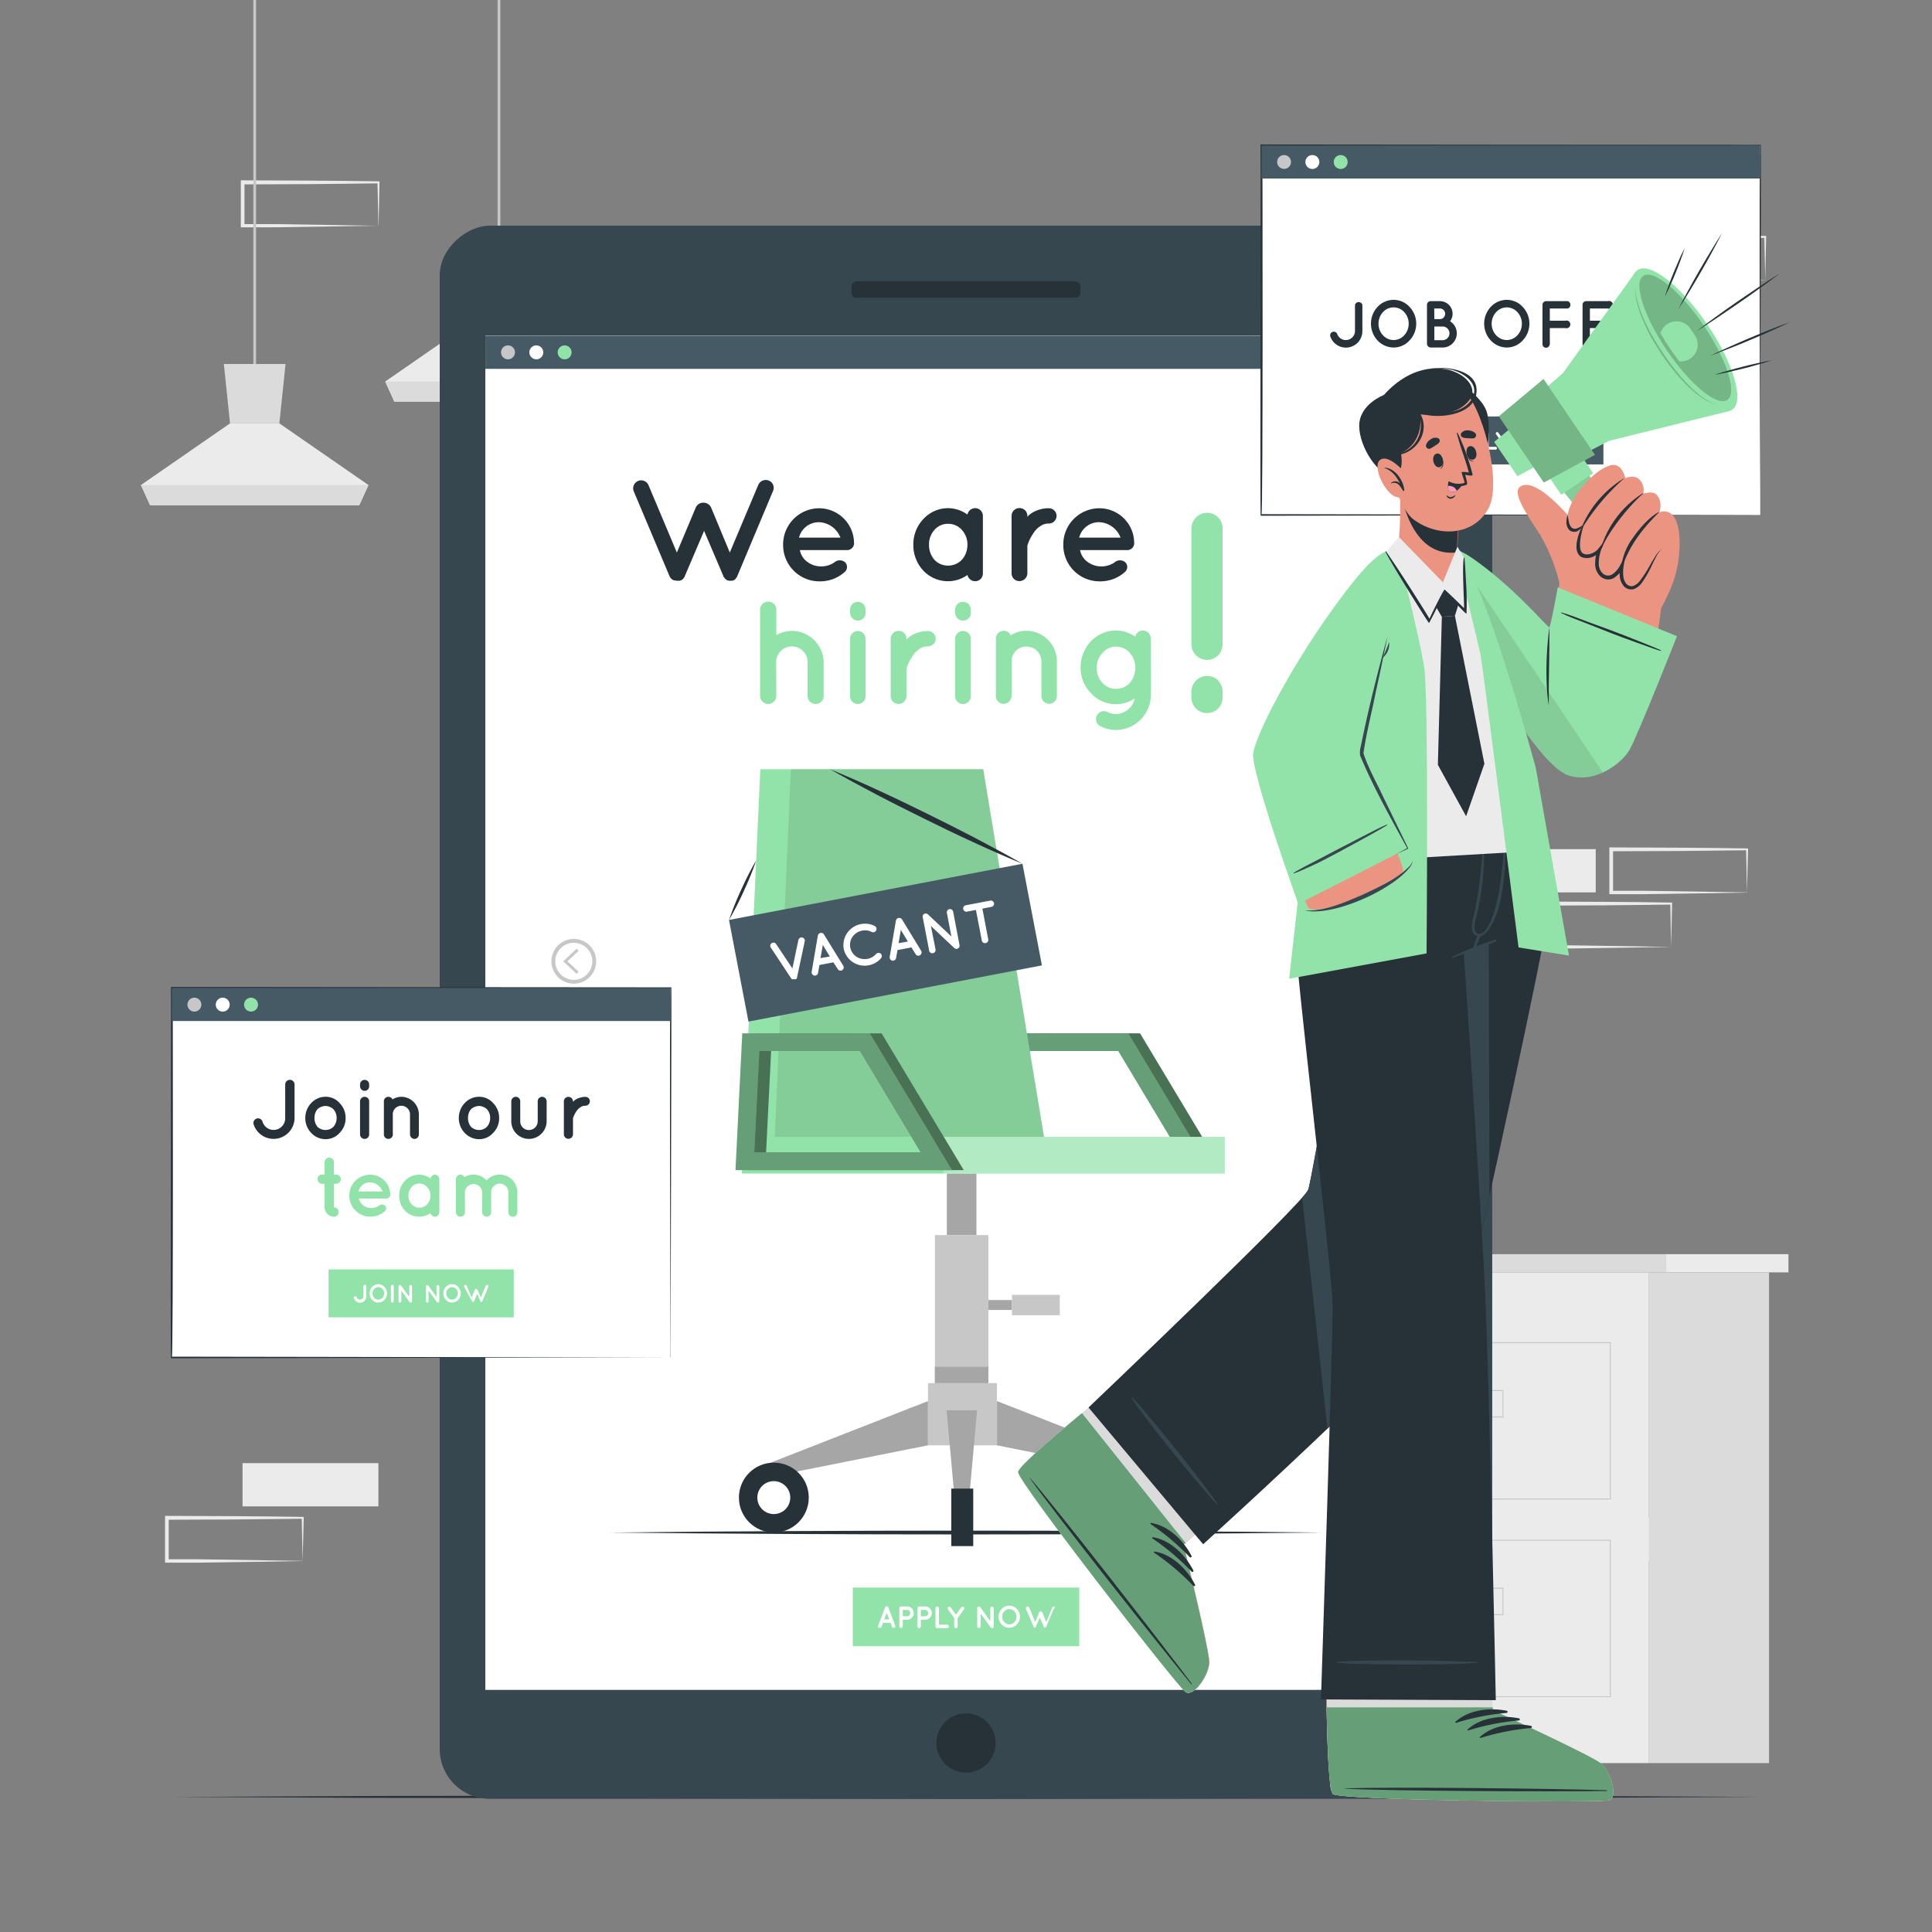 <svg xmlns="http://www.w3.org/2000/svg" viewBox="0 0 500 500"><rect x="0" y="0" width="500" height="500" fill="#808080" stroke="none"/><g id="freepik--background-complete--inject-120"><rect x="62.77" y="378.66" width="35.16" height="11.19" style="fill:#ebebeb"></rect><rect x="176.31" y="105.24" width="35.16" height="11.19" style="fill:#ebebeb"></rect><path d="M78.32,404c-5.86.1-20.63.35-26.29.41l-8.87,0h-.45V404l0-11.19v-.5h.5l17.58.07c4.37,0,13.2.13,17.58.19h.24v.24L78.32,404Zm0,0-.24-11.19.24.24c-4.39.06-13.2.15-17.58.19l-17.58.07.5-.5,0,11.19-.46-.46,8.71,0c5.57.07,20.68.32,26.45.42Z" style="fill:#ebebeb"></path><path d="M452.11,231c-5.85.1-20.62.35-26.29.41l-8.86,0h-.46V231l0-11.19v-.5H417l17.57.07c4.38,0,13.21.13,17.58.19h.25v.24L452.11,231Zm0,0-.23-11.19.23.24c-4.38.06-13.19.15-17.58.19l-17.57.07.5-.5,0,11.19-.45-.46,8.71,0c5.57.06,20.68.31,26.44.41Z" style="fill:#ebebeb"></path><path d="M432.5,245.06c-5.86.1-20.63.35-26.29.41l-8.87,0h-.45v-.46l-.05-11.19v-.5h.5l17.58.07c4.38,0,13.2.13,17.58.19h.24v.24l-.24,11.19Zm0,0-.24-11.19.24.24c-4.38.06-13.19.15-17.58.19l-17.58.07.5-.5,0,11.19-.46-.46,8.71.05c5.58.06,20.69.31,26.45.41Z" style="fill:#ebebeb"></path><rect x="377.81" y="219.76" width="35.16" height="11.19" style="fill:#ebebeb"></rect><rect x="421.68" y="392.77" width="35.16" height="11.19" style="fill:#ebebeb"></rect><rect x="402.07" y="47.22" width="35.16" height="11.19" style="fill:#ebebeb"></rect><path d="M456.84,72.52c-5.86.1-20.63.35-26.29.41l-8.87,0h-.45v-.45l-.05-11.19v-.5h.5l17.58.07c4.38,0,13.2.13,17.58.19h.24v.24l-.24,11.19Zm0,0-.24-11.19.24.23c-4.39.07-13.19.16-17.58.2l-17.58.07.5-.5,0,11.19-.46-.46,8.71,0c5.58.07,20.69.32,26.45.42Z" style="fill:#ebebeb"></path><path d="M97.93,58.41c-5.86.1-20.63.35-26.29.41l-8.87,0h-.45v-.46l0-11.19v-.5h.5l17.58.07c4.38,0,13.2.13,17.58.19h.24v.24l-.24,11.19Zm0,0-.24-11.19.24.23c-4.39.07-13.2.16-17.58.2l-17.58.07.5-.5,0,11.19L62.77,58l8.71,0c5.57.07,20.68.32,26.45.42Z" style="fill:#ebebeb"></path><path d="M300.67,429.7c-5.86.1-20.63.35-26.29.41l-8.87,0h-.45v-.46l0-11.19V418h.5l17.58.07c4.38,0,13.2.13,17.58.19h.24v.24l-.23,11.19Zm0,0-.24-11.19.24.24c-4.39.06-13.2.15-17.58.19l-17.58.07.5-.5,0,11.19-.46-.46,8.71,0c5.57.07,20.68.32,26.45.42Z" style="fill:#ebebeb"></path><rect x="334.97" y="329.29" width="91.77" height="127" style="fill:#ebebeb"></rect><rect x="330.53" y="324.58" width="100.66" height="4.71" style="fill:#dbdbdb"></rect><rect x="431.19" y="324.58" width="31.66" height="4.71" style="fill:#ebebeb"></rect><rect x="426.74" y="329.29" width="31.09" height="127" style="fill:#dbdbdb"></rect><path d="M416.87,388.08h-72V347.36h72Zm-71.78-.25h71.53V347.61H345.09Z" style="fill:#c7c7c7"></path><rect x="370.81" y="359.26" width="14.02" height="8.06" style="fill:#c7c7c7"></rect><path d="M389.09,366.84H374.83v-7.09h14.26Zm-14-.25h13.76V360H375.08Z" style="fill:#c7c7c7"></path><path d="M416.87,439.21h-72V398.49h72ZM345.09,439h71.53V398.74H345.09Z" style="fill:#c7c7c7"></path><rect x="370.81" y="410.39" width="14.02" height="8.06" style="fill:#c7c7c7"></rect><path d="M389.09,418H374.83v-7.09h14.26Zm-14-.25h13.76v-6.59H375.08Z" style="fill:#c7c7c7"></path><rect x="65.56" y="-0.6" width="0.71" height="97.75" style="fill:#c7c7c7"></rect><polygon points="95.36 125.53 92.99 130.74 38.83 130.74 36.47 125.53 59.53 109.57 72.3 109.57 95.36 125.53" style="fill:#ebebeb"></polygon><polygon points="73.9 94.2 72.3 109.57 59.53 109.57 57.93 94.2 73.9 94.2" style="fill:#dbdbdb"></polygon><polygon points="95.36 125.53 92.99 130.74 38.83 130.74 36.47 125.53 95.36 125.53" style="fill:#dbdbdb"></polygon><rect x="128.78" y="-0.6" width="0.71" height="70.96" style="fill:#c7c7c7"></rect><polygon points="158.58 98.74 156.21 103.94 102.06 103.94 99.69 98.74 122.75 82.78 135.53 82.78 158.58 98.74" style="fill:#ebebeb"></polygon><polygon points="137.13 67.4 135.53 82.78 122.75 82.78 121.15 67.4 137.13 67.4" style="fill:#dbdbdb"></polygon><polygon points="158.58 98.74 156.21 103.94 102.05 103.94 99.69 98.74 158.58 98.74" style="fill:#dbdbdb"></polygon></g><g id="freepik--Floor--inject-120"><polygon points="44.45 465.04 95.84 464.8 147.23 464.71 250 464.54 352.77 464.71 404.16 464.8 455.55 465.04 404.16 465.29 352.77 465.37 250 465.54 147.23 465.37 95.84 465.28 44.45 465.04" style="fill:#263238"></polygon></g><g id="freepik--Device--inject-120"><rect x="46.43" y="125.78" width="407.13" height="272.39" rx="12.89" transform="translate(511.97 11.97) rotate(90)" style="fill:#37474f"></rect><rect x="125.61" y="86.9" width="249.09" height="350.39" style="fill:#fff"></rect><rect x="247.88" y="45.31" width="4.23" height="59.28" rx="1.25" transform="translate(324.94 -175.05) rotate(90)" style="fill:#263238"></rect><circle cx="250" cy="451.06" r="7.67" transform="translate(-248.02 584.97) rotate(-76.05)" style="fill:#263238"></circle><rect x="125.61" y="86.9" width="249.09" height="350.39" style="fill:#fff"></rect><rect x="125.61" y="86.9" width="249.09" height="8.56" style="fill:#455a64"></rect><path d="M133.27,91.18a1.8,1.8,0,1,1-1.79-1.79A1.8,1.8,0,0,1,133.27,91.18Z" style="fill:#c7c7c7"></path><path d="M140.6,91.18a1.8,1.8,0,1,1-1.8-1.79A1.81,1.81,0,0,1,140.6,91.18Z" style="fill:#fff"></path><path d="M147.93,91.18a1.8,1.8,0,1,1-1.8-1.79A1.81,1.81,0,0,1,147.93,91.18Z" style="fill:#92E3A9"></path><polygon points="149.23 252.03 145.76 248.78 149.23 245.54 149.74 246.09 146.86 248.78 149.74 251.48 149.23 252.03" style="fill:#c7c7c7"></polygon><path d="M148.51,254.57a5.79,5.79,0,1,1,5.78-5.79A5.79,5.79,0,0,1,148.51,254.57Zm0-10.57a4.79,4.79,0,1,0,4.78,4.78A4.79,4.79,0,0,0,148.51,244Z" style="fill:#c7c7c7"></path><polygon points="350.77 252.03 350.26 251.48 353.14 248.78 350.26 246.09 350.77 245.54 354.24 248.78 350.77 252.03" style="fill:#c7c7c7"></polygon><path d="M351.49,254.57a5.79,5.79,0,1,1,5.78-5.79A5.79,5.79,0,0,1,351.49,254.57Zm0-10.57a4.79,4.79,0,1,0,4.78,4.78A4.79,4.79,0,0,0,351.49,244Z" style="fill:#c7c7c7"></path><path d="M316.29,302.82h-56l1.75-35.39h33Zm-51.15-4.59h43.05L292.46,272h-26Z" style="fill:#92E3A9"></path><path d="M316.29,302.82h-56l1.75-35.39h33Zm-51.15-4.59h43.05L292.46,272h-26Z" style="opacity:0.5"></path><path d="M313.24,302.82h-56L259,267.43h33Zm-51.16-4.59h43.06L289.4,272h-26Z" style="fill:#92E3A9"></path><path d="M313.24,302.82h-56L259,267.43h33Zm-51.16-4.59h43.06L289.4,272h-26Z" style="opacity:0.3"></path><rect x="245.05" y="303.71" width="7.66" height="15.93" transform="translate(497.75 623.34) rotate(180)" style="fill:#a6a6a6"></rect><rect x="241.95" y="319.63" width="13.85" height="38.31" transform="translate(497.75 677.58) rotate(180)" style="fill:#c7c7c7"></rect><rect x="255.8" y="336.45" width="6.09" height="2.57" transform="translate(517.69 675.47) rotate(180)" style="fill:#a6a6a6"></rect><rect x="261.89" y="335.09" width="12.38" height="5.28" transform="translate(536.16 675.47) rotate(180)" style="fill:#c7c7c7"></rect><rect x="240.17" y="357.94" width="17.85" height="16.1" transform="translate(498.18 731.99) rotate(180)" style="fill:#c7c7c7"></rect><polygon points="247.07 388.06 250.79 388.06 252.87 364.99 244.98 364.99 247.07 388.06" style="fill:#a6a6a6"></polygon><polygon points="297.73 381.97 301.04 379.43 258.02 362.6 258.02 374.05 297.73 381.97" style="fill:#a6a6a6"></polygon><polygon points="200.46 381.97 197.15 379.43 240.16 362.6 240.16 374.05 200.46 381.97" style="fill:#a6a6a6"></polygon><rect x="241.95" y="353.72" width="13.85" height="4.22" transform="translate(497.75 711.66) rotate(180)" style="fill:#a6a6a6"></rect><circle cx="297.87" cy="387.57" r="9.04" style="fill:#263238"></circle><path d="M293.62,387.57a4.26,4.26,0,1,0,4.25-4.25A4.25,4.25,0,0,0,293.62,387.57Z" style="fill:#fff"></path><circle cx="200.27" cy="387.57" r="9.04" style="fill:#263238"></circle><path d="M196,387.57a4.26,4.26,0,1,0,4.26-4.25A4.25,4.25,0,0,0,196,387.57Z" style="fill:#fff"></path><rect x="246.2" y="385.24" width="5.67" height="14.88" transform="translate(498.07 785.37) rotate(180)" style="fill:#263238"></rect><polygon points="192 303.71 316.97 303.71 316.97 294.21 270.19 294.21 254.46 199.07 196.77 199.07 192 303.71" style="fill:#92E3A9"></polygon><polygon points="270.19 294.21 200.52 294.21 204.68 199.07 254.46 199.07 270.19 294.21" style="opacity:0.1"></polygon><rect x="244.17" y="294.21" width="72.8" height="9.5" style="fill:#fff;opacity:0.3"></rect><path d="M249.41,302.82h-56l1.75-35.39h33Zm-51.15-4.59h43.05L225.57,272h-26Z" style="fill:#92E3A9"></path><path d="M249.41,302.82h-56l1.75-35.39h33Zm-51.15-4.59h43.05L225.57,272h-26Z" style="opacity:0.5"></path><path d="M246.35,302.82h-56l1.75-35.39h33Zm-51.15-4.59h43.05L222.52,272h-26Z" style="fill:#92E3A9"></path><path d="M246.35,302.82h-56l1.75-35.39h33Zm-51.15-4.59h43.05L222.52,272h-26Z" style="opacity:0.3"></path><rect x="190.49" y="230.57" width="77.33" height="26.78" transform="translate(-41.79 47.45) rotate(-10.84)" style="fill:#455a64"></rect><path d="M205.08,253.46l-.12-.05s0,0,0,0a.36.36,0,0,1-.09-.08s0,0,0,0a.32.32,0,0,0-.1-.1l-5.29-8a.8.8,0,0,1,.24-1.14.82.82,0,0,1,1.14.23l4.21,6.31,1.57-7.42a.84.84,0,0,1,1.64.34l-2,9.36a.38.38,0,0,1,0,.13s0,0,0,0-.05.07-.06.1,0,0,0,.05a.71.71,0,0,1-.07.09l0,0s-.06.08-.1.1,0,0,0,0l-.11.05h0l-.15,0a.37.37,0,0,1-.15,0h-.19l-.15-.06Z" style="fill:#fff"></path><path d="M215.67,249.05l-3.6.69-.36,2.07a.86.86,0,0,1-.67.67,1,1,0,0,1-.29,0,.86.86,0,0,1-.69-1l1.6-9.36a.85.85,0,0,1,.69-.67.82.82,0,0,1,.88.37l5,8.1a.86.86,0,0,1-.28,1.17,1,1,0,0,1-.27.09.81.81,0,0,1-.86-.37Zm-.92-1.51-1.81-3-.59,3.42Z" style="fill:#fff"></path><path d="M218.35,245.54a5.55,5.55,0,0,1,4.43-6.38,5.61,5.61,0,0,1,3.64.5.87.87,0,0,1-.78,1.55,3.72,3.72,0,0,0-2.54-.36,4,4,0,0,0-2.47,1.58,3.7,3.7,0,0,0,1,5.16,4,4,0,0,0,2.88.56,3.79,3.79,0,0,0,2.23-1.28.93.93,0,0,1,1.22-.06A.9.9,0,0,1,228,248a5.65,5.65,0,0,1-3.21,1.82A5.53,5.53,0,0,1,218.35,245.54Z" style="fill:#fff"></path><path d="M235.88,245.18l-3.61.69-.36,2.07a.84.84,0,0,1-.67.67.94.94,0,0,1-.29,0,.86.86,0,0,1-.69-1l1.6-9.36a.85.85,0,0,1,.69-.67.84.84,0,0,1,.89.37l4.95,8.11a.86.86,0,0,1-.29,1.16,1,1,0,0,1-.27.1A.81.81,0,0,1,237,247Zm-.92-1.51-1.82-3-.59,3.42Z" style="fill:#fff"></path><path d="M242.11,245.68a.84.84,0,0,1-.65,1,.82.82,0,0,1-1-.66l-1.65-8.62h0a.81.81,0,0,1,.19-.75.83.83,0,0,1,1.16,0l6.06,5.71-1.17-6.11a.82.82,0,0,1,1.62-.31l1.65,8.62a.83.83,0,0,1-.66,1,.82.82,0,0,1-.66-.18.36.36,0,0,1-.09-.08l-6-5.67Z" style="fill:#fff"></path><path d="M256.59,234.7l-2.35.45,1.51,7.92a.82.82,0,0,1-.66,1,.83.83,0,0,1-1-.66l-1.52-7.92-2.34.45a.84.84,0,0,1-.31-1.65l6.33-1.21a.83.83,0,0,1,1,.66A.85.85,0,0,1,256.59,234.7Z" style="fill:#fff"></path><path d="M264.62,223.54q-6.44-2.65-12.73-5.58c-4.21-1.93-8.38-3.94-12.54-6s-8.29-4.12-12.39-6.27-8.18-4.35-12.21-6.65q6.44,2.66,12.73,5.58c4.21,1.93,8.38,3.94,12.54,6s8.29,4.12,12.39,6.27S260.59,221.24,264.62,223.54Z" style="fill:#263238"></path><path d="M195.69,222.71c-.91,2.7-2,5.3-3.18,7.87a84,84,0,0,1-3.84,7.5,82.69,82.69,0,0,1,3.17-7.86C193,227.66,194.26,225.13,195.69,222.71Z" style="fill:#263238"></path><path d="M157.85,396.62c59-.66,125.27-.66,184.3,0-59,.65-125.27.65-184.3,0Z" style="fill:#263238"></path><path d="M200.06,127.06l-9.26,22.06a1.25,1.25,0,0,1-.19.34l0,0a.93.93,0,0,1-.19.22c0,.08,0,.08,0,.12a.86.86,0,0,0-.26.19h0a1.17,1.17,0,0,1-.34.22h0a0,0,0,0,0,0,0,1.12,1.12,0,0,0-.3.08h-.08a1.38,1.38,0,0,1-.37,0,1.27,1.27,0,0,1-.34,0h-.12a.92.92,0,0,0-.26-.08s0,0-.08,0a.87.87,0,0,1-.34-.22h0a2,2,0,0,0-.26-.19.31.31,0,0,1-.08-.12c0-.07-.11-.15-.15-.22s-.07,0-.07,0a.81.81,0,0,1-.15-.34l-5-11.73-5,11.73a2.16,2.16,0,0,1-.15.34s0,0,0,0l-.23.22c0,.08,0,.08,0,.12a.77.77,0,0,0-.23.19h-.07c-.12.07-.23.18-.3.22h0a0,0,0,0,0,0,0,.54.54,0,0,0-.3.08h-.12a1.27,1.27,0,0,1-.34,0,1.67,1.67,0,0,1-.38,0h-.11a.92.92,0,0,0-.26-.08s0,0-.08,0A1.33,1.33,0,0,1,174,150h0c-.11-.08-.15-.16-.26-.19a.31.31,0,0,1-.08-.12c-.07-.07-.11-.15-.19-.22v0c-.07-.08-.11-.23-.19-.34l-9.3-22.06a2.07,2.07,0,0,1,3.82-1.58L175.17,143l4.88-11.61a2.08,2.08,0,0,1,2-1.29,2.16,2.16,0,0,1,2,1.29L188.87,143l7.37-17.51a2.11,2.11,0,0,1,2.76-1.1A2,2,0,0,1,200.06,127.06Z" style="fill:#263238"></path><path d="M202.67,141a9.37,9.37,0,0,1,9.23-9.46,9.06,9.06,0,0,1,9.12,8.78v.19a1,1,0,0,1,0,.34,1.83,1.83,0,0,1-2,1.51H207a5,5,0,0,0,1.29,2.5,5.92,5.92,0,0,0,3.63,1.7,6.18,6.18,0,0,0,3.93-.95,2.14,2.14,0,0,1,2.84-.11,1.73,1.73,0,0,1,0,2.46,9.55,9.55,0,0,1-6.77,2.49A9.38,9.38,0,0,1,202.67,141Zm4.12-1.86H217.5a6.2,6.2,0,0,0-5.6-4A5.3,5.3,0,0,0,206.79,139.09Z" style="fill:#263238"></path><path d="M254.37,141v7.42a2,2,0,0,1-2,2,2.07,2.07,0,0,1-2-1.62,8.6,8.6,0,0,1-5,1.62,8.8,8.8,0,0,1-6.43-2.76,9.66,9.66,0,0,1-2.57-6.66,9.51,9.51,0,0,1,2.57-6.65,8.72,8.72,0,0,1,6.43-2.84,8.63,8.63,0,0,1,5,1.66,2.07,2.07,0,0,1,2-1.66,2,2,0,0,1,2,2Zm-4,0a5.54,5.54,0,0,0-1.47-3.89,4.68,4.68,0,0,0-3.52-1.55,4.57,4.57,0,0,0-3.52,1.55,5.56,5.56,0,0,0-1.43,3.89,5.69,5.69,0,0,0,1.43,3.9,4.76,4.76,0,0,0,3.52,1.48,4.87,4.87,0,0,0,3.52-1.48A5.67,5.67,0,0,0,250.36,141Z" style="fill:#263238"></path><path d="M273.44,133.49a2,2,0,0,1-2,2,3.62,3.62,0,0,0-2.27.72,5.78,5.78,0,0,0-1.74,1.81,11.55,11.55,0,0,0-1.55,3.18v7.19a2.06,2.06,0,0,1-2.08,2,2,2,0,0,1-2-2V133.49a2,2,0,0,1,2-2,2,2,0,0,1,2.08,2v.27a4.76,4.76,0,0,1,.8-.76,8.25,8.25,0,0,1,4.76-1.47A2,2,0,0,1,273.44,133.49Z" style="fill:#263238"></path><path d="M275.18,141a9.35,9.35,0,0,1,9.23-9.46,9,9,0,0,1,9.11,8.78v.19a1,1,0,0,1,0,.34,1.82,1.82,0,0,1-2,1.51h-12a5,5,0,0,0,1.28,2.5,6,6,0,0,0,3.64,1.7,6.2,6.2,0,0,0,3.93-.95,2.14,2.14,0,0,1,2.84-.11,1.73,1.73,0,0,1,0,2.46,9.58,9.58,0,0,1-6.77,2.49A9.37,9.37,0,0,1,275.18,141Zm4.12-1.86H290a6.19,6.19,0,0,0-5.59-4A5.29,5.29,0,0,0,279.3,139.09Z" style="fill:#263238"></path><path d="M200.9,180.11a2.09,2.09,0,0,1-2.12,2.08,2.15,2.15,0,0,1-2-1.55,2.26,2.26,0,0,1-.07-.53V157.79a2.1,2.1,0,0,1,4.2,0v6.58a8.65,8.65,0,0,1,4-1.1,8.28,8.28,0,0,1,8.25,8.29v8.55a2.08,2.08,0,1,1-4.16,0v-8.55a4.07,4.07,0,1,0-8.13,0Z" style="fill:#92E3A9"></path><path d="M224,158.54a2,2,0,0,1-2,2.08,2.06,2.06,0,0,1-2-2.08v-.79a2,2,0,0,1,2-2,2,2,0,0,1,2,2Zm0,6.85v14.75a2,2,0,0,1-2,2.05,2,2,0,0,1-2-2.05V165.39a2,2,0,0,1,2-2.08A2,2,0,0,1,224,165.39Z" style="fill:#92E3A9"></path><path d="M242.16,165.28a2,2,0,0,1-2,2,3.62,3.62,0,0,0-2.27.72,5.61,5.61,0,0,0-1.74,1.82,11.64,11.64,0,0,0-1.56,3.17v7.19a2.06,2.06,0,0,1-2.08,2,2,2,0,0,1-2-2v-14.9a2,2,0,0,1,2-2,2,2,0,0,1,2.08,2v.26a5.12,5.12,0,0,1,.8-.75,8.22,8.22,0,0,1,4.77-1.48A2,2,0,0,1,242.16,165.28Z" style="fill:#92E3A9"></path><path d="M251.24,158.54a2,2,0,0,1-2.05,2.08,2.06,2.06,0,0,1-2-2.08v-.79a2,2,0,0,1,2-2,2,2,0,0,1,2.05,2Zm0,6.85v14.75a2,2,0,0,1-2.05,2.05,2,2,0,0,1-2-2.05V165.39a2,2,0,0,1,2-2.08A2,2,0,0,1,251.24,165.39Z" style="fill:#92E3A9"></path><path d="M273.52,171.14v9a2,2,0,0,1-2,2,2,2,0,0,1-2-2v-9a3.88,3.88,0,0,0-3.93-3.82,3.77,3.77,0,0,0-3.78,3.82v9a.72.72,0,0,1-.08.38,2.07,2.07,0,0,1-2,1.63,2,2,0,0,1-2-2v-14.9a2,2,0,0,1,2-2,2,2,0,0,1,1.85,1.18,7.52,7.52,0,0,1,4-1.18A7.93,7.93,0,0,1,273.52,171.14Z" style="fill:#92E3A9"></path><path d="M297.84,172.84v7a9.11,9.11,0,0,1-9.08,9.08,8.71,8.71,0,0,1-4-1,2,2,0,0,1-.91-2.72,2.05,2.05,0,0,1,2.72-.95,4.54,4.54,0,0,0,2.16.53,5.06,5.06,0,0,0,4.95-4.05,8.7,8.7,0,0,1-11.38-1.36,9.44,9.44,0,0,1-2.65-6.65,9.92,9.92,0,0,1,2.65-6.74,8.94,8.94,0,0,1,6.43-2.8,8.66,8.66,0,0,1,5.07,1.59,2,2,0,0,1,2-1.59,2,2,0,0,1,2,2v7.56Zm-4,0a5.86,5.86,0,0,0-1.44-3.86,4.72,4.72,0,0,0-3.59-1.63,4.52,4.52,0,0,0-3.48,1.63,5.53,5.53,0,0,0-1.52,3.86,5.45,5.45,0,0,0,1.52,3.89,4.58,4.58,0,0,0,3.48,1.55,4.78,4.78,0,0,0,3.59-1.55A5.76,5.76,0,0,0,293.79,172.81Z" style="fill:#92E3A9"></path><path d="M308.33,166.7V136.79a4.11,4.11,0,0,1,4.07-4.08,4,4,0,0,1,4,4.08V166.7a4,4,0,0,1-4,4.08A4.06,4.06,0,0,1,308.33,166.7Zm4.07,17.85a4.06,4.06,0,0,1-4.07-4.07V179a4.11,4.11,0,0,1,4.07-4.08,4,4,0,0,1,4,4.08v1.48A4,4,0,0,1,312.4,184.55Z" style="fill:#92E3A9"></path><rect x="220.7" y="410.86" width="58.6" height="15.18" style="fill:#92E3A9"></rect><path d="M253.79,420.9a.46.46,0,0,1-.44.45.45.45,0,0,1-.44-.45v-4.68h0a.43.43,0,0,1,.17-.37.44.44,0,0,1,.62.1l2.6,3.6v-3.32a.44.44,0,0,1,.44-.44.45.45,0,0,1,.44.44v4.68a.43.43,0,0,1-.77.29l-.05-.05-2.57-3.58Z" style="fill:#fff"></path><path d="M263.16,416.4a3,3,0,0,1,.81,2,2.93,2.93,0,0,1-.81,2,2.64,2.64,0,0,1-1.93.87,2.7,2.7,0,0,1-2-.87,2.92,2.92,0,0,1-.8-2,3,3,0,0,1,.8-2,2.69,2.69,0,0,1,2-.86A2.63,2.63,0,0,1,263.16,416.4Zm-.11,2a2.11,2.11,0,0,0-.54-1.41,1.77,1.77,0,0,0-1.28-.57,1.75,1.75,0,0,0-1.3.57,2.07,2.07,0,0,0-.55,1.41,2,2,0,0,0,.55,1.41,1.76,1.76,0,0,0,1.3.58,1.78,1.78,0,0,0,1.28-.58A2.07,2.07,0,0,0,263.05,418.44Z" style="fill:#fff"></path><path d="M272.71,416.37l-2,4.7s0,.06,0,.07h0a.07.07,0,0,1,0,.05s0,0,0,0a.09.09,0,0,0-.05,0h0s0,0-.07,0h0l-.06,0h-.2l-.05,0h0a.12.12,0,0,1-.07,0h0s0,0-.06,0v0a.09.09,0,0,1,0-.05h0s0,0,0-.07l-1.06-2.5-1.05,2.5a.21.21,0,0,1,0,.07h0l0,.05s0,0,0,0,0,0,0,0h0s0,0-.06,0h0l-.06,0h-.2l-.06,0h0s-.06,0-.08,0h0s0,0-.05,0l0,0,0-.05h0s0,0,0-.07l-2-4.7a.44.44,0,0,1,.24-.57.43.43,0,0,1,.57.23l1.58,3.74,1-2.48a.43.43,0,0,1,.42-.27.45.45,0,0,1,.42.27l1,2.48,1.57-3.74a.45.45,0,0,1,.59-.23A.44.44,0,0,1,272.71,416.37Z" style="fill:#fff"></path><path d="M230.45,420h-1.94l-.39,1a.47.47,0,0,1-.42.28l-.15,0a.46.46,0,0,1-.27-.58l1.77-4.72a.44.44,0,0,1,.43-.28.43.43,0,0,1,.42.28l1.77,4.72a.46.46,0,0,1-.26.58l-.15,0a.43.43,0,0,1-.41-.28Zm-.32-.88-.65-1.73-.65,1.73Z" style="fill:#fff"></path><path d="M234.64,419.18h-1v1.74a.45.45,0,0,1-.89,0v-4.73a.44.44,0,0,1,.44-.44h1.43a1.72,1.72,0,1,1,0,3.43Zm-1-.89h1a.83.83,0,1,0,0-1.65h-1Z" style="fill:#fff"></path><path d="M239.31,419.18h-1v1.74a.44.44,0,0,1-.44.44.45.45,0,0,1-.45-.44v-4.73a.45.45,0,0,1,.45-.44h1.43a1.72,1.72,0,1,1,0,3.43Zm-1-.89h1a.83.83,0,1,0,0-1.65h-1Z" style="fill:#fff"></path><path d="M242.1,420.92v-4.73a.44.44,0,0,1,.44-.44.45.45,0,0,1,.45.44v4.28h2.17a.45.45,0,0,1,0,.89h-2.62A.44.44,0,0,1,242.1,420.92Z" style="fill:#fff"></path><path d="M249.47,416.5l-1.64,2.26v2.16a.43.43,0,0,1-.44.44.44.44,0,0,1-.44-.44v-2.16l-1.63-2.26a.41.41,0,0,1,.09-.6.42.42,0,0,1,.61.09l1.37,1.88,1.37-1.88a.43.43,0,0,1,.61-.09A.43.43,0,0,1,249.47,416.5Z" style="fill:#fff"></path></g><g id="freepik--window-2--inject-120"><rect x="326.46" y="37.64" width="129.09" height="95.63" style="fill:#fff"></rect><path d="M455.55,133.27l-129.29.2c-.17,0,.07-95.74-.05-95.83v-.25h.25c.09,0,129.14.13,129.24.1s-.24,95.66-.15,95.78Zm0,0c0,.06-.35-96.29,0-95.48l-129.09.1.25-.25c0-.07.2,96.51-.25,95.43l129.09.2Z" style="fill:#263238"></path><rect x="326.46" y="37.64" width="129.09" height="8.56" style="fill:#455a64"></rect><path d="M334.11,41.92a1.79,1.79,0,1,1-1.79-1.79A1.79,1.79,0,0,1,334.11,41.92Z" style="fill:#c7c7c7"></path><path d="M341.44,41.92a1.8,1.8,0,1,1-1.79-1.79A1.79,1.79,0,0,1,341.44,41.92Z" style="fill:#fff"></path><path d="M348.77,41.92A1.8,1.8,0,1,1,347,40.13,1.79,1.79,0,0,1,348.77,41.92Z" style="fill:#92E3A9"></path><path d="M346.06,86.41a2.37,2.37,0,0,0,4.61-.72V78.88a1,1,0,0,1,1.91,0v6.81a4.26,4.26,0,0,1-8.32,1.3.95.95,0,0,1,1.8-.58Z" style="fill:#263238"></path><path d="M364.79,79.43a6.3,6.3,0,0,1,0,8.67,5.59,5.59,0,0,1-4.09,1.84,5.75,5.75,0,0,1-4.2-1.84,6.38,6.38,0,0,1,0-8.67,5.71,5.71,0,0,1,4.2-1.83A5.55,5.55,0,0,1,364.79,79.43Zm-.22,4.34a4.43,4.43,0,0,0-1.16-3,3.7,3.7,0,0,0-5.49,0,4.34,4.34,0,0,0-1.16,3,4.29,4.29,0,0,0,1.16,3,3.68,3.68,0,0,0,5.49,0A4.38,4.38,0,0,0,364.57,83.77Z" style="fill:#263238"></path><path d="M369.3,89V78.88a.94.94,0,0,1,.95-.94h2.43a3.26,3.26,0,0,1,2.6,5.21,3.67,3.67,0,0,1-1.93,6.79h-3s0,0,0,0,0,0-.05,0A1,1,0,0,1,369.3,89Zm1.91-6.41h1.47A1.37,1.37,0,0,0,374,81.2a1.35,1.35,0,0,0-1.35-1.36h-1.47Zm0,5.45h2.14a1.77,1.77,0,0,0,0-3.54h-2.14Z" style="fill:#263238"></path><path d="M394.08,79.43a6.3,6.3,0,0,1,0,8.67A5.59,5.59,0,0,1,390,89.94a5.75,5.75,0,0,1-4.2-1.84,6.38,6.38,0,0,1,0-8.67A5.71,5.71,0,0,1,390,77.6,5.55,5.55,0,0,1,394.08,79.43Zm-.22,4.34a4.39,4.39,0,0,0-1.17-3,3.7,3.7,0,0,0-2.7-1.22,3.74,3.74,0,0,0-2.78,1.22,4.35,4.35,0,0,0-1.17,3,4.3,4.3,0,0,0,1.17,3A3.75,3.75,0,0,0,390,88a3.71,3.71,0,0,0,2.7-1.23A4.34,4.34,0,0,0,393.86,83.77Z" style="fill:#263238"></path><path d="M399.19,89V78.88a.94.94,0,0,1,.94-.94h5.61a1,1,0,0,1,0,1.9h-4.65V83h4a1,1,0,1,1,0,1.9h-4V89a1,1,0,0,1-1,1A.94.94,0,0,1,399.19,89Z" style="fill:#263238"></path><path d="M409.56,89V78.88a.94.94,0,0,1,.94-.94h5.6a1,1,0,1,1,0,1.9h-4.64V83h4a1,1,0,1,1,0,1.9h-4V89a1,1,0,0,1-1,1A.94.94,0,0,1,409.56,89Z" style="fill:#263238"></path><path d="M419.93,89V78.88a.93.93,0,0,1,.94-.94h5.6a1,1,0,0,1,.95.94,1,1,0,0,1-.95,1h-4.64V83h4a1,1,0,0,1,0,1.9h-4V88h4.64a1,1,0,0,1,0,1.91h-5.55s0,0,0,0l0,0A.94.94,0,0,1,419.93,89Z" style="fill:#263238"></path><path d="M438.37,88.51a1,1,0,0,1-.6,1.2,1.44,1.44,0,0,1-.38.05h0a1.27,1.27,0,0,1-.67-.18,1.65,1.65,0,0,1-.54-.6,4.64,4.64,0,0,1-.36-2.06,1.48,1.48,0,0,0-.21-.74,1.5,1.5,0,0,0-.51-.49,3.57,3.57,0,0,0-1-.42h-2V89a1,1,0,0,1-1,1,.94.94,0,0,1-.94-1V78.88a.93.93,0,0,1,.94-.94h3.07a3.67,3.67,0,0,1,3.67,3.68,3.62,3.62,0,0,1-1.34,2.82,2.41,2.41,0,0,1,.6.63,3.2,3.2,0,0,1,.57,1.85,3.86,3.86,0,0,0,.07,1A1,1,0,0,1,438.37,88.51ZM436,81.62a1.77,1.77,0,0,0-1.77-1.78h-2.11v3.53h2.11A1.76,1.76,0,0,0,436,81.62Z" style="fill:#263238"></path><rect x="367.04" y="107.78" width="47.92" height="12.41" style="fill:#455a64"></rect><path d="M394.1,116a.36.36,0,0,1-.36.36.36.36,0,0,1-.36-.36v-3.83h0a.36.36,0,0,1,.14-.3.38.38,0,0,1,.51.08l2.12,2.95v-2.72a.36.36,0,1,1,.72,0V116a.36.36,0,0,1-.36.36.37.37,0,0,1-.27-.13s0,0,0,0l-2.11-2.92Z" style="fill:#fff"></path><path d="M401.76,112.31a2.42,2.42,0,0,1,0,3.34,2.15,2.15,0,0,1-1.57.7,2.21,2.21,0,0,1-1.62-.7,2.47,2.47,0,0,1,0-3.34,2.21,2.21,0,0,1,1.62-.7A2.15,2.15,0,0,1,401.76,112.31Zm-.08,1.67a1.7,1.7,0,0,0-.45-1.15,1.42,1.42,0,0,0-1-.47,1.44,1.44,0,0,0-1.07.47,1.69,1.69,0,0,0,0,2.3,1.42,1.42,0,0,0,2.11,0A1.7,1.7,0,0,0,401.68,114Z" style="fill:#fff"></path><path d="M409.57,112.29,408,116.13s0,.05,0,.06h0l0,0v0a.1.1,0,0,0-.05,0h0s0,0-.06,0h0l-.05,0h-.16l-.05,0h0a.15.15,0,0,1-.06,0h0l-.05,0s0,0,0,0l0,0a0,0,0,0,1,0,0s0,0,0-.06l-.86-2-.87,2s0,.05,0,.06a0,0,0,0,0,0,0l0,0s0,0,0,0l0,0h0l-.05,0h0l-.05,0h-.16l0,0h0l-.06,0h0s0,0,0,0l0,0,0,0h0l0-.06-1.62-3.84a.35.35,0,0,1,.19-.47.36.36,0,0,1,.47.19l1.29,3,.85-2a.37.37,0,0,1,.35-.23.38.38,0,0,1,.34.23l.85,2,1.28-3a.38.38,0,0,1,.49-.19A.36.36,0,0,1,409.57,112.29Z" style="fill:#fff"></path><path d="M375,115.28h-1.59l-.32.85a.36.36,0,0,1-.34.23.27.27,0,0,1-.13,0,.36.36,0,0,1-.21-.47l1.44-3.86a.39.39,0,0,1,.35-.23.38.38,0,0,1,.35.23l1.45,3.86a.38.38,0,0,1-.22.47.23.23,0,0,1-.12,0,.35.35,0,0,1-.34-.23Zm-.27-.72-.53-1.41-.53,1.41Z" style="fill:#fff"></path><path d="M378.44,114.58h-.8V116a.37.37,0,0,1-.37.36.36.36,0,0,1-.36-.36v-3.86a.36.36,0,0,1,.36-.36h1.17a1.4,1.4,0,1,1,0,2.8Zm-.8-.72h.8a.68.68,0,1,0,0-1.35h-.8Z" style="fill:#fff"></path><path d="M382.26,114.58h-.81V116a.36.36,0,1,1-.72,0v-3.86a.36.36,0,0,1,.36-.36h1.17a1.4,1.4,0,1,1,0,2.8Zm-.81-.72h.81a.68.68,0,1,0,0-1.35h-.81Z" style="fill:#fff"></path><path d="M384.54,116v-3.86a.37.37,0,0,1,.73,0v3.5h1.78a.36.36,0,0,1,0,.72h-2.14A.36.36,0,0,1,384.54,116Z" style="fill:#fff"></path><path d="M390.57,112.39l-1.34,1.84V116a.35.35,0,0,1-.36.36.36.36,0,0,1-.36-.36v-1.77l-1.33-1.84a.33.33,0,0,1,.07-.49.35.35,0,0,1,.5.07l1.12,1.54L390,112a.36.36,0,0,1,.58.42Z" style="fill:#fff"></path></g><g id="freepik--window-1--inject-120"><rect x="44.45" y="255.68" width="129.09" height="95.63" style="fill:#fff"></rect><path d="M173.54,351.31l-129.29.2c-.16,0,.07-95.75,0-95.83v-.25h.25c.1-.05,129.15.13,129.24.09s-.24,95.67-.15,95.79Zm0,0c0,.05-.34-96.29,0-95.48l-129.09.1.25-.25c0-.08.2,96.51-.24,95.42l129.08.21Z" style="fill:#263238"></path><rect x="44.45" y="255.68" width="129.09" height="8.56" style="fill:#455a64"></rect><path d="M52.11,260a1.8,1.8,0,1,1-1.8-1.8A1.79,1.79,0,0,1,52.11,260Z" style="fill:#c7c7c7"></path><path d="M59.44,260a1.8,1.8,0,1,1-1.8-1.8A1.8,1.8,0,0,1,59.44,260Z" style="fill:#fff"></path><path d="M66.77,260a1.8,1.8,0,1,1-1.8-1.8A1.8,1.8,0,0,1,66.77,260Z" style="fill:#92E3A9"></path><path d="M67.93,290.26a3,3,0,0,0,5.88-.92v-8.67a1.21,1.21,0,0,1,2.42,0v8.67A5.43,5.43,0,0,1,65.64,291a1.2,1.2,0,0,1,2.29-.74Z" style="fill:#263238"></path><path d="M80.51,293.16a5.47,5.47,0,0,1-1.5-3.84,5.64,5.64,0,0,1,1.5-3.82,5.1,5.1,0,0,1,3.76-1.66,4.83,4.83,0,0,1,3.65,1.66,5.43,5.43,0,0,1,1.52,3.82,5.28,5.28,0,0,1-1.52,3.84,4.83,4.83,0,0,1-3.65,1.66A5.1,5.1,0,0,1,80.51,293.16Zm.88-3.84a3.52,3.52,0,0,0,.78,2.31,3,3,0,0,0,2.1.81,2.85,2.85,0,0,0,2-.81,3.37,3.37,0,0,0,.85-2.31,3.3,3.3,0,0,0-.85-2.27,3.11,3.11,0,0,0-2-.83,3.19,3.19,0,0,0-2.1.83A3.45,3.45,0,0,0,81.39,289.32Z" style="fill:#263238"></path><path d="M95.54,281.11a1.18,1.18,0,0,1-1.18,1.2,1.2,1.2,0,0,1-1.18-1.2v-.46a1.18,1.18,0,0,1,1.18-1.18,1.16,1.16,0,0,1,1.18,1.18Zm0,3.95v8.52a1.16,1.16,0,0,1-1.18,1.17,1.17,1.17,0,0,1-1.18-1.17v-8.52a1.17,1.17,0,0,1,1.18-1.2A1.15,1.15,0,0,1,95.54,285.06Z" style="fill:#263238"></path><path d="M108.4,288.38v5.22a1.14,1.14,0,0,1-1.13,1.15,1.18,1.18,0,0,1-1.16-1.15v-5.22a2.24,2.24,0,0,0-2.27-2.21,2.19,2.19,0,0,0-2.18,2.21v5.22a.4.4,0,0,1,0,.22,1.19,1.19,0,0,1-1.15.93,1.15,1.15,0,0,1-1.16-1.15V285a1.15,1.15,0,0,1,1.16-1.15,1.2,1.2,0,0,1,1.07.67,4.37,4.37,0,0,1,2.31-.67A4.57,4.57,0,0,1,108.4,288.38Z" style="fill:#263238"></path><path d="M120.24,293.16a5.47,5.47,0,0,1-1.5-3.84,5.64,5.64,0,0,1,1.5-3.82,5.1,5.1,0,0,1,3.76-1.66,4.83,4.83,0,0,1,3.65,1.66,5.44,5.44,0,0,1,1.53,3.82,5.29,5.29,0,0,1-1.53,3.84,4.83,4.83,0,0,1-3.65,1.66A5.1,5.1,0,0,1,120.24,293.16Zm.88-3.84a3.52,3.52,0,0,0,.78,2.31,3,3,0,0,0,2.1.81,2.85,2.85,0,0,0,2-.81,3.32,3.32,0,0,0,.85-2.31,3.25,3.25,0,0,0-.85-2.27,3.11,3.11,0,0,0-2-.83,3.19,3.19,0,0,0-2.1.83A3.45,3.45,0,0,0,121.12,289.32Z" style="fill:#263238"></path><path d="M136.87,294.75a4.57,4.57,0,0,1-4.55-4.54V285a1.18,1.18,0,0,1,1.16-1.15,1.16,1.16,0,0,1,1.16,1.15v5.22a2.21,2.21,0,0,0,2.23,2.23,2.26,2.26,0,0,0,2.29-2.23V285a1.14,1.14,0,0,1,1.13-1.15,1.2,1.2,0,0,1,1.18,1.15v5.22A4.6,4.6,0,0,1,136.87,294.75Z" style="fill:#263238"></path><path d="M152.66,285a1.17,1.17,0,0,1-1.16,1.16,2.06,2.06,0,0,0-1.31.42,3.21,3.21,0,0,0-1,1,6.57,6.57,0,0,0-.9,1.84v4.15a1.19,1.19,0,0,1-1.2,1.15,1.17,1.17,0,0,1-1.16-1.15V285a1.15,1.15,0,0,1,1.16-1.13,1.17,1.17,0,0,1,1.2,1.13v.16a2.71,2.71,0,0,1,.46-.44,4.8,4.8,0,0,1,2.75-.85A1.14,1.14,0,0,1,152.66,285Z" style="fill:#263238"></path><path d="M88.21,305.16A1.24,1.24,0,0,1,87,306.37h-.55v6.09a1.2,1.2,0,0,1,1.2,1.22,1.18,1.18,0,0,1-1.2,1.2A2.43,2.43,0,0,1,84,312.46v-6.09h-.63a1.2,1.2,0,0,1-1.2-1.21,1.18,1.18,0,0,1,1.2-1.2H84V300.8a1.2,1.2,0,0,1,1.22-1.2,1.18,1.18,0,0,1,1.2,1.2V304H87A1.22,1.22,0,0,1,88.21,305.16Z" style="fill:#92E3A9"></path><path d="M90.4,309.42A5.4,5.4,0,0,1,95.73,304,5.23,5.23,0,0,1,101,309v.11a.62.62,0,0,1,0,.19,1.06,1.06,0,0,1-1.14.88H92.89a2.89,2.89,0,0,0,.74,1.44,3.37,3.37,0,0,0,2.1,1,3.58,3.58,0,0,0,2.27-.54,1.23,1.23,0,0,1,1.63-.07,1,1,0,0,1,0,1.42,5.51,5.51,0,0,1-3.9,1.44A5.41,5.41,0,0,1,90.4,309.42Zm2.38-1.07H99A3.57,3.57,0,0,0,95.73,306,3,3,0,0,0,92.78,308.35Z" style="fill:#92E3A9"></path><path d="M113.7,309.44v4.28a1.16,1.16,0,0,1-1.16,1.16,1.18,1.18,0,0,1-1.13-.94,5,5,0,0,1-2.91.94,5.08,5.08,0,0,1-3.71-1.59,5.6,5.6,0,0,1-1.48-3.85,5.5,5.5,0,0,1,1.48-3.84A5.05,5.05,0,0,1,108.5,304a5,5,0,0,1,2.91,1,1.19,1.19,0,0,1,1.13-1,1.17,1.17,0,0,1,1.16,1.18Zm-2.31,0a3.17,3.17,0,0,0-.86-2.24,2.69,2.69,0,0,0-2-.9,2.65,2.65,0,0,0-2,.9,3.19,3.19,0,0,0-.83,2.24,3.29,3.29,0,0,0,.83,2.25,2.75,2.75,0,0,0,2,.85,2.79,2.79,0,0,0,2-.85A3.27,3.27,0,0,0,111.39,309.44Z" style="fill:#92E3A9"></path><path d="M127.11,308.48v5.24a1.16,1.16,0,0,1-1.16,1.16,1.2,1.2,0,0,1-1.18-1.16v-5.24a2.23,2.23,0,0,0-4.45.07v5.17s0,.11,0,.16v.06c0,.05,0,.09-.07.13v.11a1.25,1.25,0,0,1-1.09.7l-.22,0a1.2,1.2,0,0,1-.94-1.14v-8.58a1.17,1.17,0,0,1,1.16-1.18,1.1,1.1,0,0,1,1,.66,4.57,4.57,0,0,1,5.76.85,4.51,4.51,0,0,1,3.43-1.51,4.57,4.57,0,0,1,4.54,4.59v5.17a1.16,1.16,0,0,1-1.15,1.16,1.18,1.18,0,0,1-1.18-1.16v-5.17a2.24,2.24,0,0,0-2.21-2.25A2.27,2.27,0,0,0,127.11,308.48Z" style="fill:#92E3A9"></path><rect x="85.04" y="328.52" width="47.92" height="12.41" style="fill:#92E3A9"></rect><path d="M92.29,335.74a.91.91,0,0,0,1.77-.27v-2.62a.36.36,0,0,1,.37-.36.35.35,0,0,1,.36.36v2.62a1.63,1.63,0,0,1-3.19.5.35.35,0,0,1,.23-.46A.36.36,0,0,1,92.29,335.74Z" style="fill:#fff"></path><path d="M99.49,333.06a2.42,2.42,0,0,1,0,3.34,2.19,2.19,0,0,1-1.57.7,2.25,2.25,0,0,1-1.62-.7,2.47,2.47,0,0,1,0-3.34,2.18,2.18,0,0,1,1.62-.71A2.12,2.12,0,0,1,99.49,333.06Zm-.08,1.67a1.72,1.72,0,0,0-.45-1.16,1.44,1.44,0,0,0-2.11,0,1.68,1.68,0,0,0-.45,1.16,1.61,1.61,0,0,0,.45,1.14,1.4,1.4,0,0,0,2.11,0A1.65,1.65,0,0,0,99.41,334.73Z" style="fill:#fff"></path><path d="M101.17,332.85a.35.35,0,0,1,.36-.36.36.36,0,0,1,.37.36v3.89a.37.37,0,0,1-.37.36.36.36,0,0,1-.36-.36Z" style="fill:#fff"></path><path d="M103.86,336.74a.36.36,0,0,1-.36.36.36.36,0,0,1-.36-.36v-3.83h0a.36.36,0,0,1,.14-.3.38.38,0,0,1,.51.08l2.13,2.94v-2.71a.36.36,0,0,1,.35-.36.36.36,0,0,1,.36.36v3.83a.36.36,0,0,1-.36.36A.37.37,0,0,1,106,337l0,0L103.86,334Z" style="fill:#fff"></path><path d="M110.91,336.74a.36.36,0,0,1-.35.36.35.35,0,0,1-.36-.36v-3.83h0a.34.34,0,0,1,.14-.3.36.36,0,0,1,.5.08l2.13,2.94v-2.71a.36.36,0,0,1,.36-.36.37.37,0,0,1,.36.36v3.83a.36.36,0,0,1-.36.36.34.34,0,0,1-.27-.13l0,0L110.91,334Z" style="fill:#fff"></path><path d="M118.58,333.06a2.44,2.44,0,0,1,0,3.34,2.19,2.19,0,0,1-1.58.7,2.24,2.24,0,0,1-1.61-.7,2.47,2.47,0,0,1,0-3.34,2.18,2.18,0,0,1,1.61-.71A2.13,2.13,0,0,1,118.58,333.06Zm-.09,1.67a1.72,1.72,0,0,0-.45-1.16,1.43,1.43,0,0,0-2.1,0,1.68,1.68,0,0,0-.45,1.16,1.61,1.61,0,0,0,.45,1.14,1.39,1.39,0,0,0,2.1,0A1.65,1.65,0,0,0,118.49,334.73Z" style="fill:#fff"></path><path d="M126.39,333l-1.62,3.85,0,.06h0s0,0,0,0v0l0,0h0s0,0-.06,0h-.28a.07.07,0,0,1-.06,0h0l0,0v0a.05.05,0,0,1,0,0h0a.14.14,0,0,1,0-.06l-.87-2.05-.86,2.05,0,.06h0l0,0v0l0,0h0s0,0-.06,0h-.29s0,0-.06,0h0l0,0v0l0,0h0s0,0,0-.06L120.09,333a.36.36,0,0,1,.67-.27l1.29,3.05.85-2a.37.37,0,0,1,.68,0l.86,2,1.28-3.05a.36.36,0,0,1,.48-.19A.35.35,0,0,1,126.39,333Z" style="fill:#fff"></path></g><g id="freepik--Character--inject-120"><path d="M310.87,341.13,279.73,366c-6.42,5.32-12,10.09-14.58,12.83l0,0a5.93,5.93,0,0,0-1.59,2.11s0,.05,0,.07c.29,3,41.29,55.53,43.33,56.88s6.06-4.38,6.1-7.69-6.67-30.45-6.67-30.45l29.94-26.08Z" style="fill:#eb9481"></path><path d="M306.83,437.9c-2-1.35-43-53.89-43.33-56.88,0,0,0,0,0-.07,0-.34.6-1.08,1.59-2.11a.05.05,0,0,1,0,0c2.62-2.75,8.15-7.52,14.58-12.84l3.9-3.1,26.57,33.45-3.95,3.45s6.7,27.13,6.67,30.45S308.88,439.26,306.83,437.9Z" style="fill:#dbdbdb"></path><path d="M306.83,437.9c-2.05-1.35-43-53.89-43.33-56.88-.13-1.13,7.18-7.55,16.23-15.06l.29-.23,26.82,33.6-.58.44s6.69,27.12,6.66,30.45S308.87,439.26,306.83,437.9Z" style="fill:#92E3A9"></path><path d="M306.83,437.9c-2.05-1.35-43-53.89-43.33-56.88-.13-1.13,7.18-7.55,16.23-15.06l.29-.23,26.82,33.6-.58.44s6.69,27.12,6.66,30.45S308.87,439.26,306.83,437.9Z" style="opacity:0.3"></path><path d="M308.41,435.72c-6.7-9-34.54-44.8-41.84-53.22-.06-.06-.11,0-.06.05,6.44,9.09,34.57,44.63,41.75,53.28C308.41,436,308.55,435.91,308.41,435.72Z" style="fill:#263238"></path><path d="M308.38,402.69c-2.07-4-5.93-7.83-10.49-8.56-.18,0-.22.22-.09.31A62.28,62.28,0,0,1,307.92,403,.29.29,0,0,0,308.38,402.69Z" style="fill:#263238"></path><path d="M308.82,406.39c-2.07-4-5.93-7.84-10.49-8.56-.17,0-.21.22-.09.31a61.93,61.93,0,0,1,10.13,8.58A.28.28,0,0,0,308.82,406.39Z" style="fill:#263238"></path><path d="M309.27,410.09c-2.07-4-5.93-7.84-10.49-8.56-.18,0-.21.22-.09.31a61.93,61.93,0,0,1,10.13,8.58A.28.28,0,0,0,309.27,410.09Z" style="fill:#263238"></path><path d="M281.71,364.26l29.66,35.39s67.19-60.76,69.53-70.09c2.66-10.61,19.26-86.69,19.29-90.87,0-5.07-2.19-25.48-2.19-25.48H355s-15.13,91.34-16.43,94.69C337.14,311.5,281.71,364.26,281.71,364.26Z" style="fill:#263238"></path><path d="M315.1,389.23c-3.94-5.94-20-25.81-22.17-27.62-.05,0-.15,0-.12.09,1.3,2.49,14.89,19.84,22.13,27.66C315,389.45,315.16,389.33,315.1,389.23Z" style="fill:#37474f"></path><path d="M385.23,213.21l.23,96.32c-2.16,9-3.87,17.25-4.56,20-1.21,4.82-19.74,23.38-37.36,40.2L337,309.92a10.71,10.71,0,0,0,1.54-2c1.31-3.35,16.43-94.69,16.43-94.69Z" style="fill:#37474f"></path><path d="M343.33,402.4s0,39.8,0,39.83c.16,8.33.44,15.64.94,19.4a.13.13,0,0,0,0,.06,5.66,5.66,0,0,0,.66,2.56s0,.05.05.06c2.51,1.63,69.15,2.35,71.48,1.59s.36-7.46-2.21-9.55-28-13.78-28-13.78l-1.71-39.67Z" style="fill:#eb9481"></path><path d="M416.46,465.9c-2.33.76-69,0-71.48-1.6,0,0,0,0-.05,0a5.73,5.73,0,0,1-.66-2.57s0,0,0-.06c-.5-3.76-.79-11.06-.94-19.4,0,0,0-2,0-5l42.73.09.23,5.24s25.38,11.69,28,13.78S418.8,465.15,416.46,465.9Z" style="fill:#dbdbdb"></path><path d="M416.46,465.9c-2.33.76-69,.05-71.48-1.59-1-.61-1.43-10.33-1.65-22.08,0-.12,0-.25,0-.37l43,0,0,.73s25.38,11.68,28,13.78S418.8,465.15,416.46,465.9Z" style="fill:#92E3A9"></path><path d="M416.46,465.9c-2.33.76-69,.05-71.48-1.59-1-.61-1.43-10.33-1.65-22.08,0-.12,0-.25,0-.37l43,0,0,.73s25.38,11.68,28,13.78S418.8,465.15,416.46,465.9Z" style="opacity:0.3"></path><path d="M415.74,463.31c-11.23-.4-56.56-.94-67.69-.47-.09,0-.09.06,0,.07,11.12.63,56.45.8,67.68.59C416,463.49,416,463.32,415.74,463.31Z" style="fill:#263238"></path><path d="M389.9,442.74c-4.41-.87-9.82-.25-13.23,2.86-.13.12,0,.31.18.26a62.75,62.75,0,0,1,13-2.56A.28.28,0,0,0,389.9,442.74Z" style="fill:#263238"></path><path d="M393.07,444.7c-4.41-.87-9.82-.25-13.23,2.86-.14.12,0,.31.18.26a62.1,62.1,0,0,1,13-2.56A.28.28,0,0,0,393.07,444.7Z" style="fill:#263238"></path><path d="M396.24,446.66c-4.41-.88-9.82-.26-13.23,2.86-.14.12,0,.3.18.26a62.12,62.12,0,0,1,13-2.57A.28.28,0,0,0,396.24,446.66Z" style="fill:#263238"></path><path d="M394.88,213.21s-.95,18.87-7.81,29.93c0,0-7.44,2.9-8.25,3.42,0,0,4.54,66.19,5.54,88.29C385.48,359.4,387.11,440,387.11,440l-45.25-.19s3.22-96.5,3-102.68c-.4-9.93-9.63-88.17-9.53-92.92.2-9.92,7.66-31,7.66-31Z" style="fill:#263238"></path><path d="M382.51,430.14c-11.48-.63-33.71-.51-36.55,0-.07,0-.07.14,0,.15,2.85.54,29.86.75,36.56,0A.11.11,0,0,0,382.51,430.14Z" style="fill:#37474f"></path><path d="M352.51,228.09c.83-.13,1.71,0,2.56-.06a19.55,19.55,0,0,0,2.65-.31,19,19,0,0,0,4.83-1.59,10.31,10.31,0,0,0,3.66-3.38c.53-.75,3-4.77,3-4.8s.27,0,.24.1c-.17.57-1.85,4.11-2.35,5a10,10,0,0,1-3.81,4,15.62,15.62,0,0,1-5.35,1.64,16.3,16.3,0,0,1-2.88.13,7.41,7.41,0,0,1-2.65-.44C352.3,228.29,352.39,228.11,352.51,228.09Z" style="fill:#37474f"></path><path d="M387,243.2a68.8,68.8,0,0,0-11.12,4.45c-.14.07-.06.29.09.23,3.74-1.37,7.55-2.66,11.2-4.24A.24.24,0,0,0,387,243.2Z" style="fill:#37474f"></path><path d="M389.54,218.2c0-.13-.22-.17-.23,0A118.81,118.81,0,0,1,388,230.34c-.27,1.87-2.35,12.18-5.57,11.25-.54-.16-.79-.71-.83-1.54a13,13,0,0,1,.61-3.17c.48-2.15.89-4.32,1.19-6.51a59.57,59.57,0,0,0,.55-12.3.11.11,0,1,0-.21,0A113.11,113.11,0,0,1,381.84,235c-.55,2.68-2.14,6.68.67,7.25s5.09-6.14,5.54-8A61.9,61.9,0,0,0,389.54,218.2Z" style="fill:#37474f"></path><path d="M382.53,241.87a17.69,17.69,0,0,0-.85,2.12,4.86,4.86,0,0,0-.41,1.75.13.13,0,0,0,.23.06,6,6,0,0,0,.85-1.68c.29-.65.58-1.3.85-2A.37.37,0,0,0,382.53,241.87Z" style="fill:#37474f"></path><path d="M398.4,228.15a4.76,4.76,0,0,0-.82-.45,5.68,5.68,0,0,1-.86-.68,10.45,10.45,0,0,1-1.59-2.11,14.81,14.81,0,0,1-1.26-3.44c-.19-.72-1-4.47-1-4.5s-.19,0-.19.11a36.88,36.88,0,0,0,.74,4.59,14.56,14.56,0,0,0,1.47,3.87,7.44,7.44,0,0,0,1.76,2.23,3,3,0,0,0,.92.56c.28.1.59.23.84,0C398.47,228.35,398.44,228.18,398.4,228.15Z" style="fill:#37474f"></path><path d="M376.31,155.68c11.12,22.72,23.56,43.86,32,44.52,1.47.11,9.58-.89,12.14-6.34,4.3-9.18,8.63-27.62,9.42-36.42.35-3.91-25.81-8.57-26.73-4.47-1.27,5.72-1.38,10.23-2,10.14-1-.14-6.7-7-16.86-15.68C370.33,135.45,372.63,148.15,376.31,155.68Z" style="fill:#eb9481"></path><path d="M434,147c-.81,5.48-6.87,16-9.31,18s-20.73-7.71-21.28-10.89,3.63-21.43,7.77-25.28S434.85,141.33,434,147Z" style="fill:#eb9481"></path><path d="M403.57,150.9a45.8,45.8,0,0,0-4.95-12.41c-2.84-4.53-7.57-10.92-5.19-12.54,4.88-3.32,16.66,12.63,16.66,12.63s4.07,7.88-.47,11.6A5.83,5.83,0,0,1,403.57,150.9Z" style="fill:#eb9481"></path><polygon points="414.83 139.64 420.08 136.08 409.78 120.89 403.14 125.39 414.83 139.64" style="fill:#92E3A9"></polygon><polygon points="403.14 125.39 407.6 130.83 414.84 139.64 420.08 136.08 409.78 120.89 403.14 125.39" style="fill:#92E3A9"></polygon><polygon points="403.14 125.39 407.6 130.83 413.71 126.69 409.78 120.89 403.14 125.39" style="opacity:0.1"></polygon><rect x="401.06" y="118.33" width="9.98" height="7.58" transform="translate(810.65 -4.69) rotate(145.86)" style="fill:#92E3A9"></rect><polygon points="392.71 123.24 399.56 119.53 392.68 109.38 386.69 114.37 392.71 123.24" style="fill:#92E3A9"></polygon><polygon points="394.61 105.13 404.77 120.11 416.41 114.1 447.67 106.34 423.28 70.37 404.5 96.54 394.61 105.13" style="fill:#92E3A9"></polygon><ellipse cx="436.06" cy="87.96" rx="7.02" ry="21.84" transform="translate(25.78 259.88) rotate(-34.14)" style="fill:#92E3A9"></ellipse><path d="M431.39,90.67c6,8.86,13,14.6,15.64,12.82s-.11-10.41-6.12-19.27-13-14.6-15.64-12.82S425.38,81.81,431.39,90.67Z" style="opacity:0.2"></path><path d="M432.17,90.15c.8,1.18,1.62,2.3,2.44,3.36a4.34,4.34,0,0,0,4-6.76l-1.15-1.7a4.34,4.34,0,0,0-6-1.16,4.45,4.45,0,0,0-1.71,2.3C430.44,87.49,431.27,88.82,432.17,90.15Z" style="fill:#92E3A9"></path><polygon points="399.53 124.88 412.77 117.71 399.46 98.08 387.9 107.73 399.53 124.88" style="fill:#92E3A9"></polygon><polygon points="399.53 124.88 412.77 117.71 399.46 98.08 387.9 107.73 399.53 124.88" style="opacity:0.2"></polygon><path d="M423.27,74a13.56,13.56,0,0,0,.51,4.86,30.4,30.4,0,0,0,1.66,4.63c.31.76.69,1.48,1.05,2.22s.77,1.45,1.18,2.16.83,1.41,1.27,2.1.88,1.38,1.34,2.06a54.52,54.52,0,0,0,6.2,7.61,28.34,28.34,0,0,0,3.76,3.16,11.58,11.58,0,0,0,4.46,2,11.89,11.89,0,0,1-4.32-2.17,28,28,0,0,1-3.64-3.24,56.53,56.53,0,0,1-6.07-7.62,58.53,58.53,0,0,1-4.91-8.42A32,32,0,0,1,424,78.77,14,14,0,0,1,423.27,74Z" style="opacity:0.2"></path><path d="M436,64.19c-.53,1-1,2-1.47,3.07s-.9,2.07-1.33,3.11-.85,2.1-1.23,3.17l-.57,1.59c-.18.54-.37,1.07-.53,1.62.27-.5.51-1,.76-1.52l.71-1.55c.47-1,.9-2.07,1.33-3.11s.84-2.1,1.23-3.16S435.67,65.28,436,64.19Z" style="fill:#263238"></path><path d="M443.77,97c1.26-.22,2.51-.48,3.75-.76s2.49-.58,3.72-.88,2.47-.65,3.69-1l1.84-.54c.6-.2,1.22-.38,1.82-.59-.63.1-1.26.23-1.88.35l-1.87.4c-1.25.27-2.49.58-3.72.89s-2.47.64-3.69,1S445,96.54,443.77,97Z" style="fill:#263238"></path><path d="M463.38,83.3c-1.77.63-3.52,1.31-5.26,2s-3.47,1.41-5.2,2.13-3.45,1.47-5.16,2.24l-2.56,1.16c-.84.4-1.7.79-2.54,1.21.89-.31,1.76-.66,2.64-1l2.62-1c1.74-.68,3.47-1.4,5.2-2.13s3.45-1.46,5.15-2.24S461.69,84.12,463.38,83.3Z" style="fill:#263238"></path><path d="M445.7,60.25c-1.05,1.6-2,3.22-3,4.84s-1.95,3.27-2.9,4.91-1.89,3.3-2.8,5l-1.36,2.5c-.44.85-.89,1.68-1.31,2.54.52-.8,1-1.61,1.53-2.41l1.48-2.43c1-1.63,1.95-3.27,2.9-4.91s1.89-3.3,2.8-5S444.84,62,445.7,60.25Z" style="fill:#263238"></path><path d="M439,85.75c1.86-1.16,3.7-2.37,5.52-3.59s3.63-2.47,5.44-3.7,3.6-2.52,5.38-3.8L458,72.73c.88-.66,1.77-1.31,2.64-2-.94.58-1.85,1.18-2.78,1.77l-2.74,1.82c-1.83,1.21-3.63,2.46-5.45,3.7s-3.59,2.51-5.37,3.8S440.76,84.41,439,85.75Z" style="fill:#263238"></path><path d="M406,136.06c1.14,2.71,3.68-.18,3.68-.18s-2.66,5-.41,7.38,5.12-1.34,5.34-1.59c-.14.26-2.47,5,0,7.08s4.95-1.92,5.1-2.19c-.05.3-.67,4.19,1.6,5.37,3.9,2,5.74-7.89,8.76-9.78,0,0,3.78,4.74,3.91,4.86s1.95-9.41-.82-13.33a3.06,3.06,0,0,0-3.68-1.11s1-3-.95-4.69c-1-.89-3.28-.1-3.28-.1a3.85,3.85,0,0,0-1.13-3.84c-1.43-1.15-3.51-.18-3.51-.18s-.43-2.61-2.27-3.3C414.64,119,403.57,130.26,406,136.06Z" style="fill:#eb9481"></path><path d="M420.27,123.86s0-.09,0-.06A27.28,27.28,0,0,0,409.52,136c-.07.16.16.34.27.17A56.27,56.27,0,0,1,420.27,123.86Z" style="fill:#263238"></path><path d="M425.3,127.7c.05,0,0-.12-.07-.08a25.59,25.59,0,0,0-10.86,14.06c-.06.21.1.45.18.22C416,138,421.43,131,425.3,127.7Z" style="fill:#263238"></path><path d="M419.76,147c1.83-5.68,5.31-10.21,9.54-14.34.06-.06,0-.13-.08-.1-2.63,1.46-5.05,4.38-6.75,6.81a15.7,15.7,0,0,0-2.91,7.57C419.55,147.07,419.72,147.14,419.76,147Z" style="fill:#263238"></path><path d="M409.57,135.91c-.08.19.3.1.22.29-.31.84-1.75,6-.15,7,1.29.83,3.31-.32,3.9-1.07l1.51-1.88-.76,2.29a10,10,0,0,0-.53,3.14,3.54,3.54,0,0,0,1,2.7,2,2,0,0,0,2.52.24,6.05,6.05,0,0,0,2-2.3l1.35-2.52-.45,2.81a9.32,9.32,0,0,0-.08,2.36,3.76,3.76,0,0,0,.75,2.07,1.8,1.8,0,0,0,1.8.62,4,4,0,0,0,1.78-1.36,31.18,31.18,0,0,0,2.67-4.17c.42-.72.84-1.45,1.3-2.15a5.87,5.87,0,0,1,1.67-1.87,6.28,6.28,0,0,0-1.47,2c-.4.73-.76,1.48-1.12,2.23a27.2,27.2,0,0,1-2.51,4.4,4.64,4.64,0,0,1-2.08,1.7,2.56,2.56,0,0,1-2.7-.81,4.68,4.68,0,0,1-1-2.55,10.08,10.08,0,0,1,.05-2.63l.9.29a7,7,0,0,1-2.33,2.75,2.91,2.91,0,0,1-1.92.46,3.33,3.33,0,0,1-1.77-.84,4.44,4.44,0,0,1-1.29-3.41,10.63,10.63,0,0,1,.63-3.45l.75.41c-.79.92-2.9,2.46-5.06,1.43C406.55,142.35,409.05,136.88,409.57,135.91Z" style="fill:#263238"></path><path d="M409.67,135.88a5.92,5.92,0,0,1-1.58.87,1.37,1.37,0,0,1-1.36-.22,2.71,2.71,0,0,1-.69-1.42c-.13-.57-.24-1.19-.32-1.83a4.79,4.79,0,0,0-.32,1.92,2.76,2.76,0,0,0,.78,2,1.88,1.88,0,0,0,2.16.19A3.12,3.12,0,0,0,409.67,135.88Z" style="fill:#263238"></path><path d="M434,164.64,403.14,152s-1.83,10.31-2.2,10.36-9.24-10.51-19.71-17.77c-10.78-7.48-9.5,2.49-6,10.79,3.79,9.09,22.11,42.6,30.69,45.3,7.27,2.3,14.08-3.58,15.78-6.58C424,190,434,164.64,434,164.64Z" style="fill:#92E3A9"></path><path d="M429.84,168.31c-1-.57-10.65-4.35-12.76-5.13l-6.34-2.32c-2.18-.8-4.37-1.72-6.61-2.34-.1,0-.16.11-.07.15,2.09,1,4.33,1.8,6.49,2.65l6.4,2.53c2.14.83,11.75,4.37,12.86,4.61C429.9,168.48,429.91,168.35,429.84,168.31Z" style="fill:#263238"></path><path d="M401,162.4c-.26,1.68-.41,3.36-.54,5s-.2,3.38-.23,5.07,0,3.38.08,5.07a42.76,42.76,0,0,0,.51,5c0-.84,0-1.69,0-2.53s0-1.69,0-2.53l.08-5.05.07-5.06,0-2.53C401,164.09,401,163.25,401,162.4Z" style="fill:#263238"></path><path d="M414.82,199.88a12.15,12.15,0,0,1-8.93.79c-8.58-2.71-26.9-36.21-30.69-45.29-2.69-6.46-4.07-13.91.5-13.42C383.36,153.22,403.15,182.59,414.82,199.88Z" style="opacity:0.1"></path><path d="M336.85,223.73l62.46-3.63c.87-1-14.5-67.4-21.88-76.63-1.59-2-10.45-4.88-16.81.22C348.63,153.3,336.26,223.08,336.85,223.73Z" style="fill:#ebebeb"></path><path d="M361.5,141.92s5.95,23,7.11,31,.58,73.82.58,73.82l-35.56,6.56s5.53-49.2,5.61-51c0,0,6.32-35.69,13.7-49.84C358.37,142.08,361.5,141.92,361.5,141.92Z" style="fill:#92E3A9"></path><path d="M376.65,142.35s6,24.52,6.52,27.12S393,245.2,393,245.2l13.05,2.1-8.58-48.51S383.38,146.24,376.65,142.35Z" style="fill:#92E3A9"></path><path d="M352.31,149.78c-11.06,13.37-23.82,34.46-25.8,43.48-1.39,6.32,8.41,34.47,12,41.52,1.56,3.05,25.31-6.15,24.59-9.73-.86-4.3-13.05-30.93-12.3-31.81s6.2-24.81,9.28-39.12C363.47,138.42,356.64,144.54,352.31,149.78Z" style="fill:#eb9481"></path><path d="M336,233.94l28.29-14.4s-11.9-22.67-11.94-24.49c-.07-2.93,6.35-28.22,8.61-39s1.95-21.42-11-5.14-24.42,37.54-25.63,43.91C323.49,199.27,336,233.94,336,233.94Z" style="fill:#92E3A9"></path><path d="M334.76,225.92c.95-.67,4.94-2.71,5.87-3.19l6.09-3.2c2-1,4.06-2.11,6.1-3.14s4-2.12,6.11-3a.08.08,0,0,1,.07.14c-1.87,1.3-15.85,8.82-17.92,9.8-1,.47-5.15,2.4-6.27,2.72C334.75,226,334.7,226,334.76,225.92Z" style="fill:#37474f"></path><path d="M361,221.24l3.28-1.81-.06.17c-4.3-7.9-8.77-15.77-12.23-24.09a6.26,6.26,0,0,1,.21-2.48c1.95-9.57,4.31-19,6.89-28.41-.94,4.78-1.95,9.55-3,14.31-1.05,5.33-2.46,10.65-3.23,16,1.26,3.94,3.43,7.65,5.17,11.41.08.14,6.35,13.08,6.44,13.26l-.11.06-3.4,1.58Z" style="fill:#37474f"></path><path d="M357.76,170.31a30.8,30.8,0,0,0,1.74-4.19,4.63,4.63,0,0,1-1.74,4.19Z" style="fill:#37474f"></path><path d="M337.66,235.63c5.31.24,10.34-2.11,15.13-4.13,4.13-2,8.48-3.85,11.77-7.1a4.57,4.57,0,0,0,1.07-1.64,4.07,4.07,0,0,1-.86,1.8c-4.59,5.8-19.78,12.7-27.11,11.07Z" style="fill:#37474f"></path><path d="M374.85,151c-3.21,1-10.33-2.26-13-6.74-.18-.31.16-3.65.39-7.72.12-2.48.2-5.23.1-7.75,0-.52,16,3.17,16,3.17a40.32,40.32,0,0,0-1.12,9.74,6.38,6.38,0,0,0,.15,1c0,.05,0,.1,0,.17C377.74,144.84,378.28,149.88,374.85,151Z" style="fill:#eb9481"></path><path d="M377.31,142.72c0,.05,0,.11,0,.17a9.8,9.8,0,0,1-1.61.15c-9.32.19-12.27-11.35-12.87-14.28,2.83.28,15.42,3.18,15.42,3.18a40.44,40.44,0,0,0-1.12,9.75A5.42,5.42,0,0,0,377.31,142.72Z" style="fill:#263238"></path><path d="M379,99.92s3.87,2.68,5.42,5.8.59,10,.59,10Z" style="fill:#263238"></path><path d="M358.53,109.28c-1.29,5.72,2.86,21.66,7.11,25,6.16,4.8,15.64,4.6,19.56-2.67,3.81-7-2-27.73-6.66-30.67C371.63,96.57,360.44,100.82,358.53,109.28Z" style="fill:#eb9481"></path><path d="M373.16,118.26s-.08.07-.06.12c.31,1.06.48,2.34-.4,2.94,0,0,0,.07,0,.06C373.87,120.91,373.62,119.22,373.16,118.26Z" style="fill:#263238"></path><path d="M371.91,117.38c-1.76.31-1,3.82.62,3.53S373.39,117.12,371.91,117.38Z" style="fill:#263238"></path><path d="M379.54,116.84s.1,0,.11.08c.2,1.09.61,2.31,1.67,2.46a0,0,0,0,1,0,.07C380.09,119.53,379.56,117.91,379.54,116.84Z" style="fill:#263238"></path><path d="M380.27,115.5c1.72-.5,2.6,3,1,3.44S378.83,115.93,380.27,115.5Z" style="fill:#263238"></path><path d="M370.18,116.08c.45-.22.83-.51,1.26-.77s.89-.49,1.13-1a.76.76,0,0,0-.31-.87,1.89,1.89,0,0,0-1.9.21,2.7,2.7,0,0,0-1.3,1.5A.81.81,0,0,0,370.18,116.08Z" style="fill:#263238"></path><path d="M381.25,113.45c-.51,0-1,0-1.47-.06a2.4,2.4,0,0,1-1.49-.35.77.77,0,0,1-.15-.92,1.89,1.89,0,0,1,1.76-.73,2.75,2.75,0,0,1,1.86.67A.81.81,0,0,1,381.25,113.45Z" style="fill:#263238"></path><path d="M374.44,128.22c.32.2.65.5,1.05.44a2.76,2.76,0,0,0,1.11-.52s.08,0,.06.05a1.5,1.5,0,0,1-1.25.88,1.18,1.18,0,0,1-1.06-.78S374.4,128.19,374.44,128.22Z" style="fill:#263238"></path><path d="M374.89,124.73a3.83,3.83,0,0,0,2.82,1.12,4.77,4.77,0,0,0,1.34-.23l.25-.08.23-.09a.27.27,0,0,0,.16-.29h0l0-.11h0l0-.1c-.15-.84-.51-2.09-.51-2.09.34.08,2.05.45,1.93,0A57,57,0,0,0,377.22,112c-.05-.11-.23,0-.19.07.81,3.47,2.23,6.77,3.11,10.24a6.82,6.82,0,0,0-1.86-.16c-.11.06.73,2.41.77,2.8v0a5.24,5.24,0,0,1-4.08-.37C374.87,124.57,374.8,124.66,374.89,124.73Z" style="fill:#263238"></path><path d="M378.47,125.3A4.51,4.51,0,0,1,377,127a2,2,0,0,1-1.18.33c-.92,0-1.11-.83-1.09-1.55a4.47,4.47,0,0,1,.16-1.12A5.83,5.83,0,0,0,378.47,125.3Z" style="fill:#263238"></path><path d="M377,127a2,2,0,0,1-1.18.33c-.92,0-1.11-.83-1.09-1.55A2.08,2.08,0,0,1,377,127Z" style="fill:#ff9bbc"></path><path d="M360.68,123c3-.54,1.87-5.76,1.87-5.76s5.84-2.07,5-10c0,0,9.28,1.36,12.92-4s-10.46-14.21-22.36-1c0,0-6.37,2.4-6.35,8S357,123.65,360.68,123Z" style="fill:#263238"></path><path d="M367.15,106.44c0-.07-.17,0-.13.07,2,5-.44,10.29-6,11a.15.15,0,0,0,0,.29C366.64,117.65,370.63,111.25,367.15,106.44Z" style="fill:#263238"></path><path d="M370.09,95.39s0,0,0,0a19.15,19.15,0,0,1,5.7.34c2.78.72,6.72,3.21,5.52,6.64-1.65,4.71-8.27,4.78-12.38,4.52a.21.21,0,0,0-.08.42c4.28,1,12.57-.07,13.24-5.58C382.85,95.65,374.18,94.72,370.09,95.39Z" style="fill:#263238"></path><path d="M363.61,122.33s-4.14-4.87-6.39-3.35,1.22,8.83,4.09,9.6A2.85,2.85,0,0,0,365,126.7Z" style="fill:#eb9481"></path><path d="M358.27,121.05s0,.06,0,.08c2,.6,3.22,2.31,4.11,4.12A1.56,1.56,0,0,0,360,125c-.05,0,0,.12.06.1a1.74,1.74,0,0,1,2,.43A8.18,8.18,0,0,1,363.1,127c.1.16.41,0,.32-.15l0,0C363.22,124.34,361,121.05,358.27,121.05Z" style="fill:#263238"></path><path d="M377.18,141.5l-3.76,9.19L362.05,139l-3.28,3.72s11.08,18.6,11.15,17.77l3.86-7.92,5.44,5.56-.35-13.87Z" style="fill:#ebebeb"></path><path d="M379.44,151.22c-.14-2.29-.21-4.6-.45-6.88,0-.09-.13-.12-.15,0-.48,2.21.08,11,.06,13.06l0,0c-.22-.24-5-4.89-5.09-4.82-.84,1.26-3.66,7-3.86,7.55-1.75-3-9.19-14.61-11.26-17.41a.08.08,0,0,0-.14.08c1.54,3.12,11.15,18.49,11.29,18.45a90.44,90.44,0,0,0,4-8.37c.81,1,5.67,6.27,5.69,5.93A72.72,72.72,0,0,0,379.44,151.22Z" style="fill:#263238"></path><polygon points="371.69 157.13 373.89 152.68 377.53 156.15 376.53 159.36 373.15 159.64 371.69 157.13" style="fill:#263238"></polygon><polygon points="373.15 159.64 372.12 197.94 379.43 211.25 384.16 197.66 376.53 159.36 373.15 159.64" style="fill:#263238"></polygon></g></svg>
